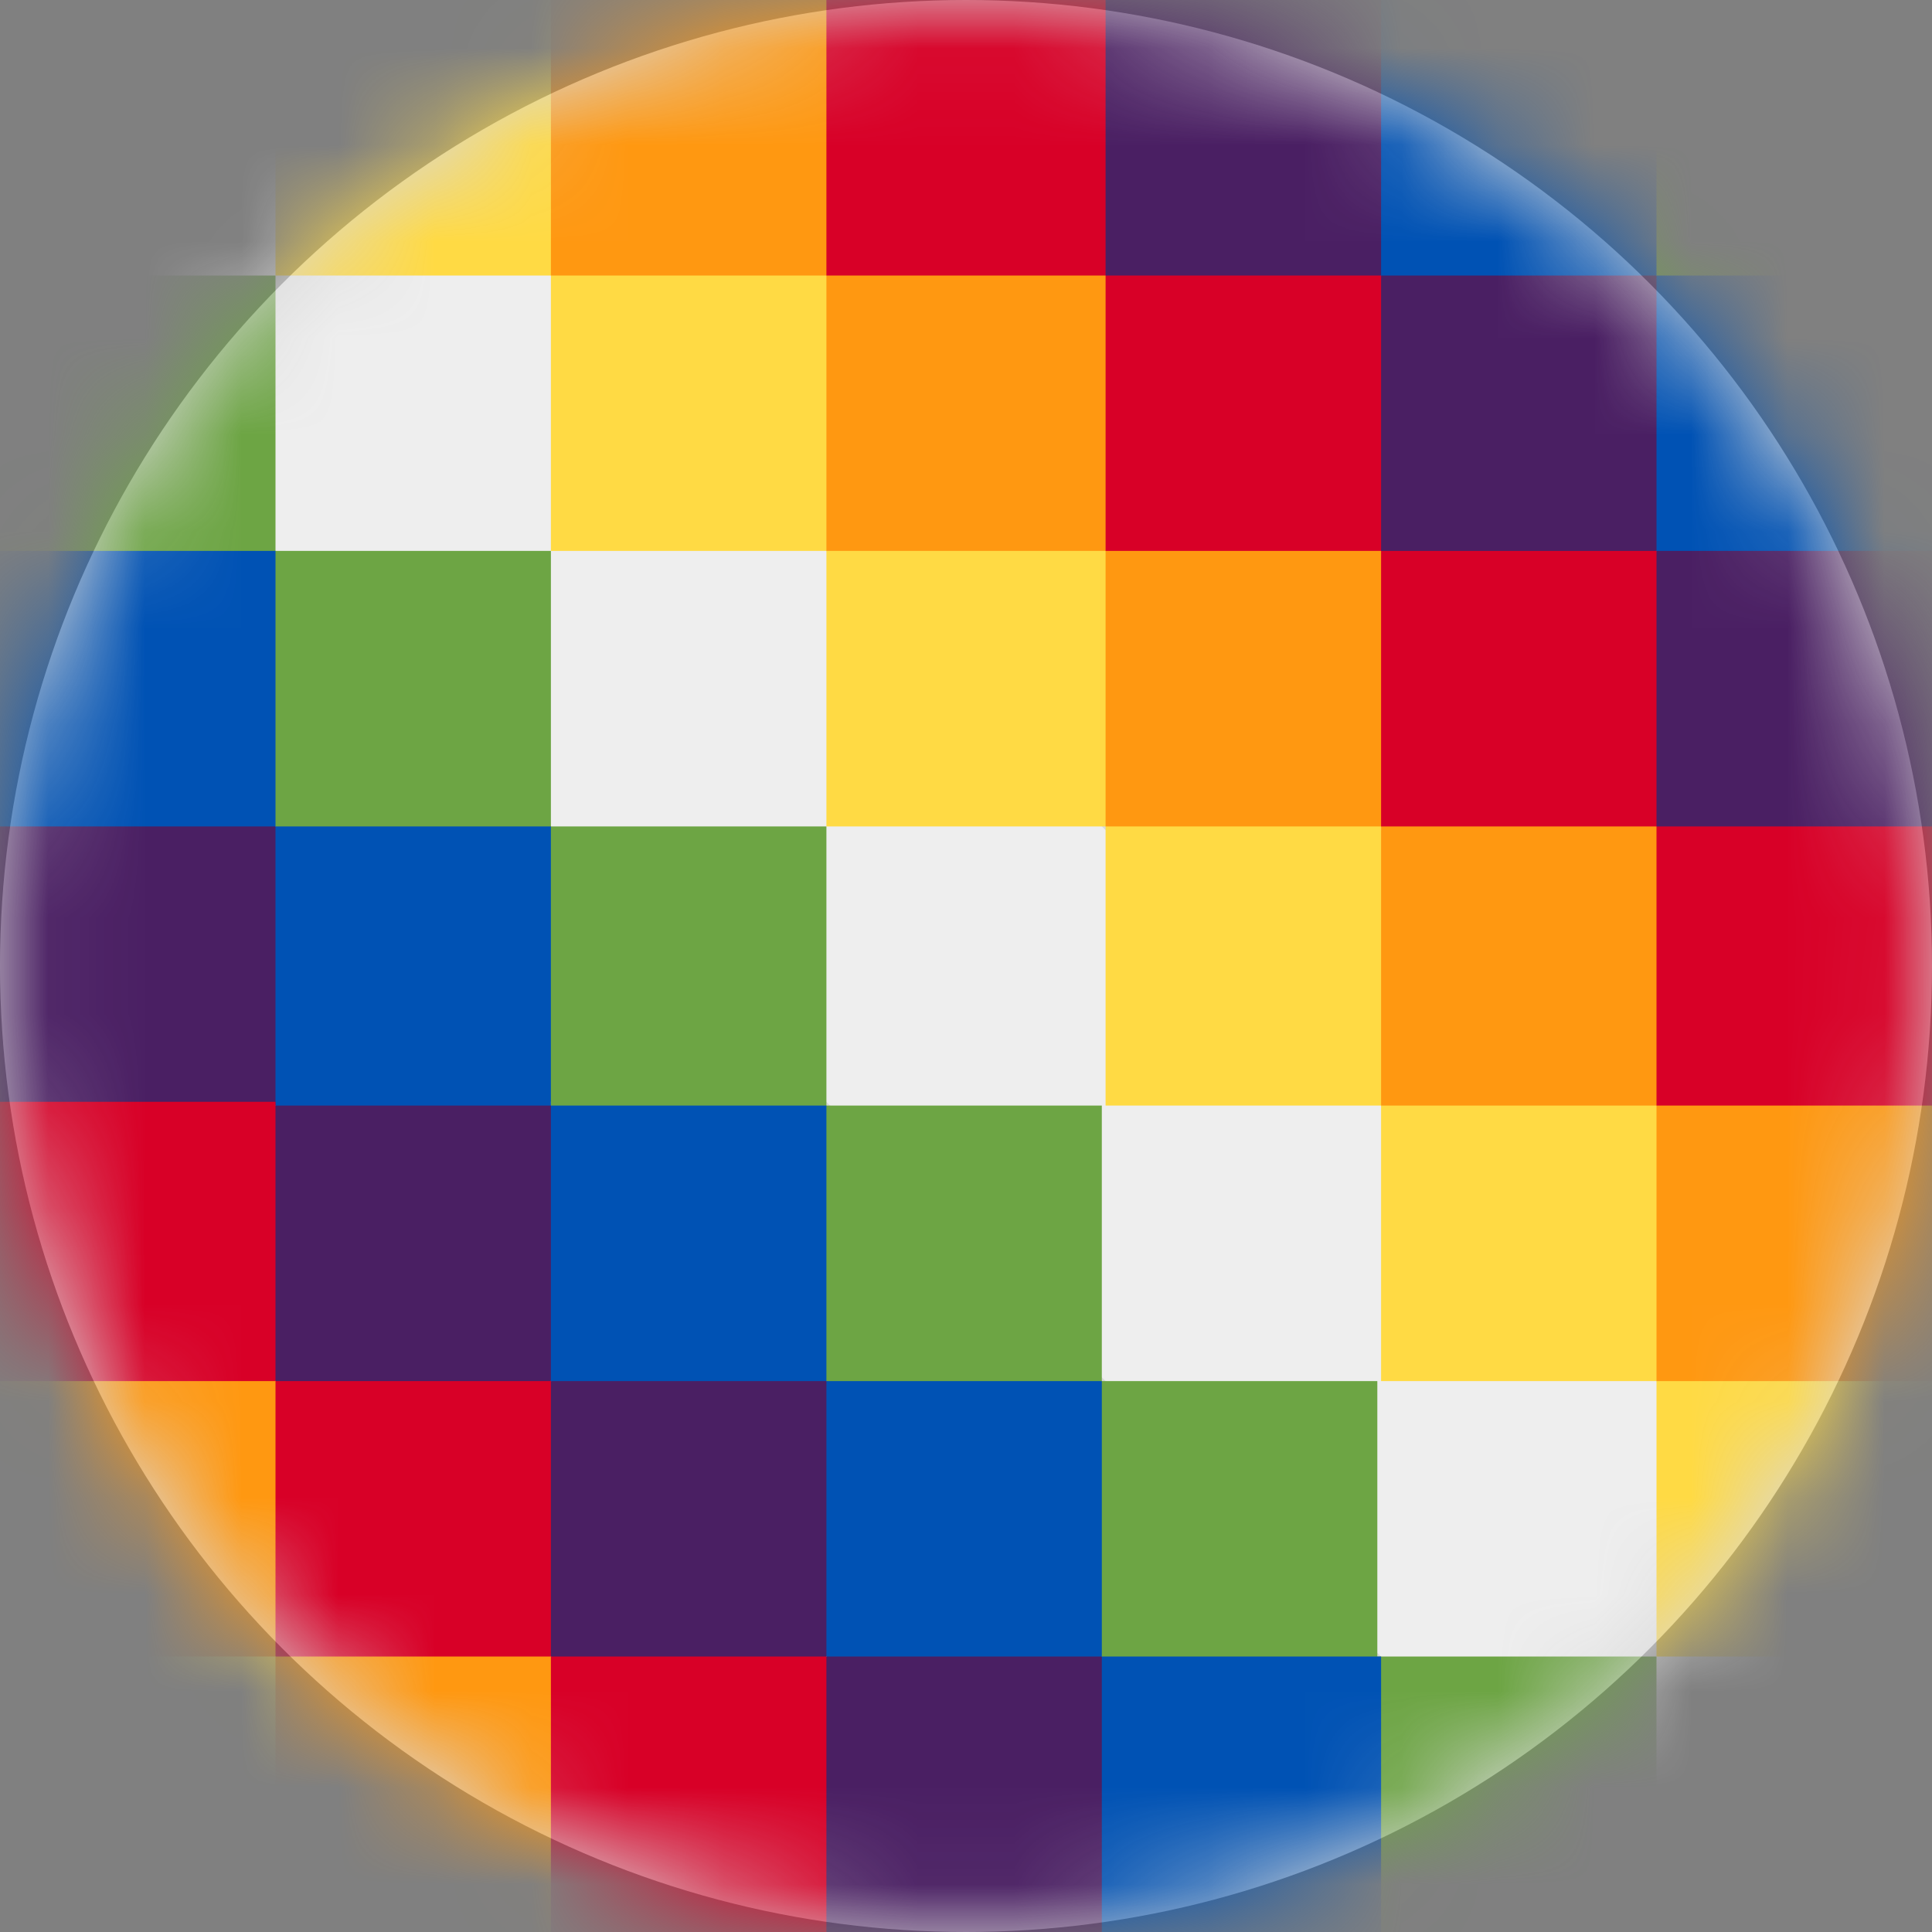 <?xml version="1.0" encoding="UTF-8"?>
<svg width="20px" height="20px" viewBox="0 0 20 20" version="1.1" xmlns="http://www.w3.org/2000/svg" xmlns:xlink="http://www.w3.org/1999/xlink">
    <rect x="0" y="0" width="20" height="20" fill="#808080" stroke="none"/>
    <title>wiphala_flag_20px</title>
    <defs>
        <circle id="path-1" cx="10" cy="10" r="10"></circle>
    </defs>
    <g id="Design-System" stroke="none" stroke-width="1" fill="none" fill-rule="evenodd">
        <g id="Flags-20x20" transform="translate(-151, -1705)">
            <g id="flag" transform="translate(151, 1705)">
                <mask id="mask-2" fill="white">
                    <use xlink:href="#path-1"></use>
                </mask>
                <use id="Mask" fill="#D8D8D8" xlink:href="#path-1"></use>
                <g id="wiphala" mask="url(#mask-2)" fill-rule="nonzero">
                    <polygon id="Path" fill="#EEEEEE" points="0 2.852 0 0 2.852 0 20 17.148 20 20 17.148 20"></polygon>
                    <polygon id="Path" fill="#FFDA44" points="2.852 0 2.852 2.852 5.703 2.852 5.703 5.703 8.555 5.703 8.555 8.555 11.445 8.555 11.445 11.445 14.297 11.445 14.297 14.297 17.148 14.297 17.148 17.148 20 17.148 20 14.297 17.148 11.445 14.297 8.594 14.297 8.555 11.445 5.703 8.555 2.852 5.703 0"></polygon>
                    <polygon id="Path" fill="#FF9811" points="5.703 0 5.703 2.852 8.555 2.852 8.555 5.703 11.445 5.703 11.445 8.555 14.297 8.555 14.297 11.445 17.148 11.445 17.148 14.297 20 14.297 20 11.445 17.148 8.555 11.445 2.852 8.555 0"></polygon>
                    <polygon id="Path" fill="#D80027" points="8.555 0 8.555 2.852 11.445 2.852 11.445 5.703 14.297 5.703 14.297 8.555 17.148 8.555 17.148 11.445 20 11.445 20 8.555 17.148 5.703 14.297 2.852 11.445 0"></polygon>
                    <polygon id="Path" fill="#4A1F63" points="11.445 0 11.445 2.852 14.297 2.852 14.297 5.703 17.148 5.703 17.148 8.555 20 8.555 20 5.703 17.148 2.852 14.297 0"></polygon>
                    <polygon id="Path" fill="#0052B4" points="14.297 0 14.297 2.852 17.148 2.852 17.148 5.703 20 5.703 20 2.852 17.148 0"></polygon>
                    <path d="M17.148,0 L17.148,2.852 L20,2.852 L20,0 L17.148,0 Z M17.148,20 L17.148,17.148 L14.258,17.148 L14.258,14.297 L11.406,14.297 L11.406,11.445 L8.555,11.445 L8.555,8.555 L5.703,8.555 L5.703,5.703 L2.852,5.703 L2.852,2.852 L0,2.852 L0,5.703 L2.852,8.555 L5.703,11.406 L5.703,11.445 L8.555,14.297 L11.406,17.148 L14.258,20 L17.148,20 Z" id="Shape" fill="#6DA544"></path>
                    <polygon id="Path" fill="#0052B4" points="14.297 20 14.297 17.148 11.406 17.148 11.406 14.297 8.555 14.297 8.555 11.445 5.703 11.445 5.703 8.555 2.852 8.555 2.852 5.703 0 5.703 0 8.555 2.852 11.445 8.555 17.148 11.406 20"></polygon>
                    <polygon id="Path" fill="#4A1F63" points="11.406 20 11.406 17.148 8.555 17.148 8.555 14.297 5.703 14.297 5.703 11.445 2.852 11.445 2.852 8.555 0 8.555 0 11.445 2.852 14.297 5.703 17.148 8.555 20"></polygon>
                    <polygon id="Path" fill="#D80027" points="8.555 20 8.555 17.148 5.703 17.148 5.703 14.297 2.852 14.297 2.852 11.406 0 11.406 0 14.297 2.852 17.148 5.703 20"></polygon>
                    <polygon id="Path" fill="#FF9811" points="5.703 20 5.703 17.148 2.852 17.148 2.852 14.297 0 14.297 0 17.148 2.852 20"></polygon>
                    <polygon id="Path" fill="#FFDA44" points="2.852 20 2.852 17.148 0 17.148 0 20"></polygon>
                </g>
            </g>
        </g>
    </g>
</svg>